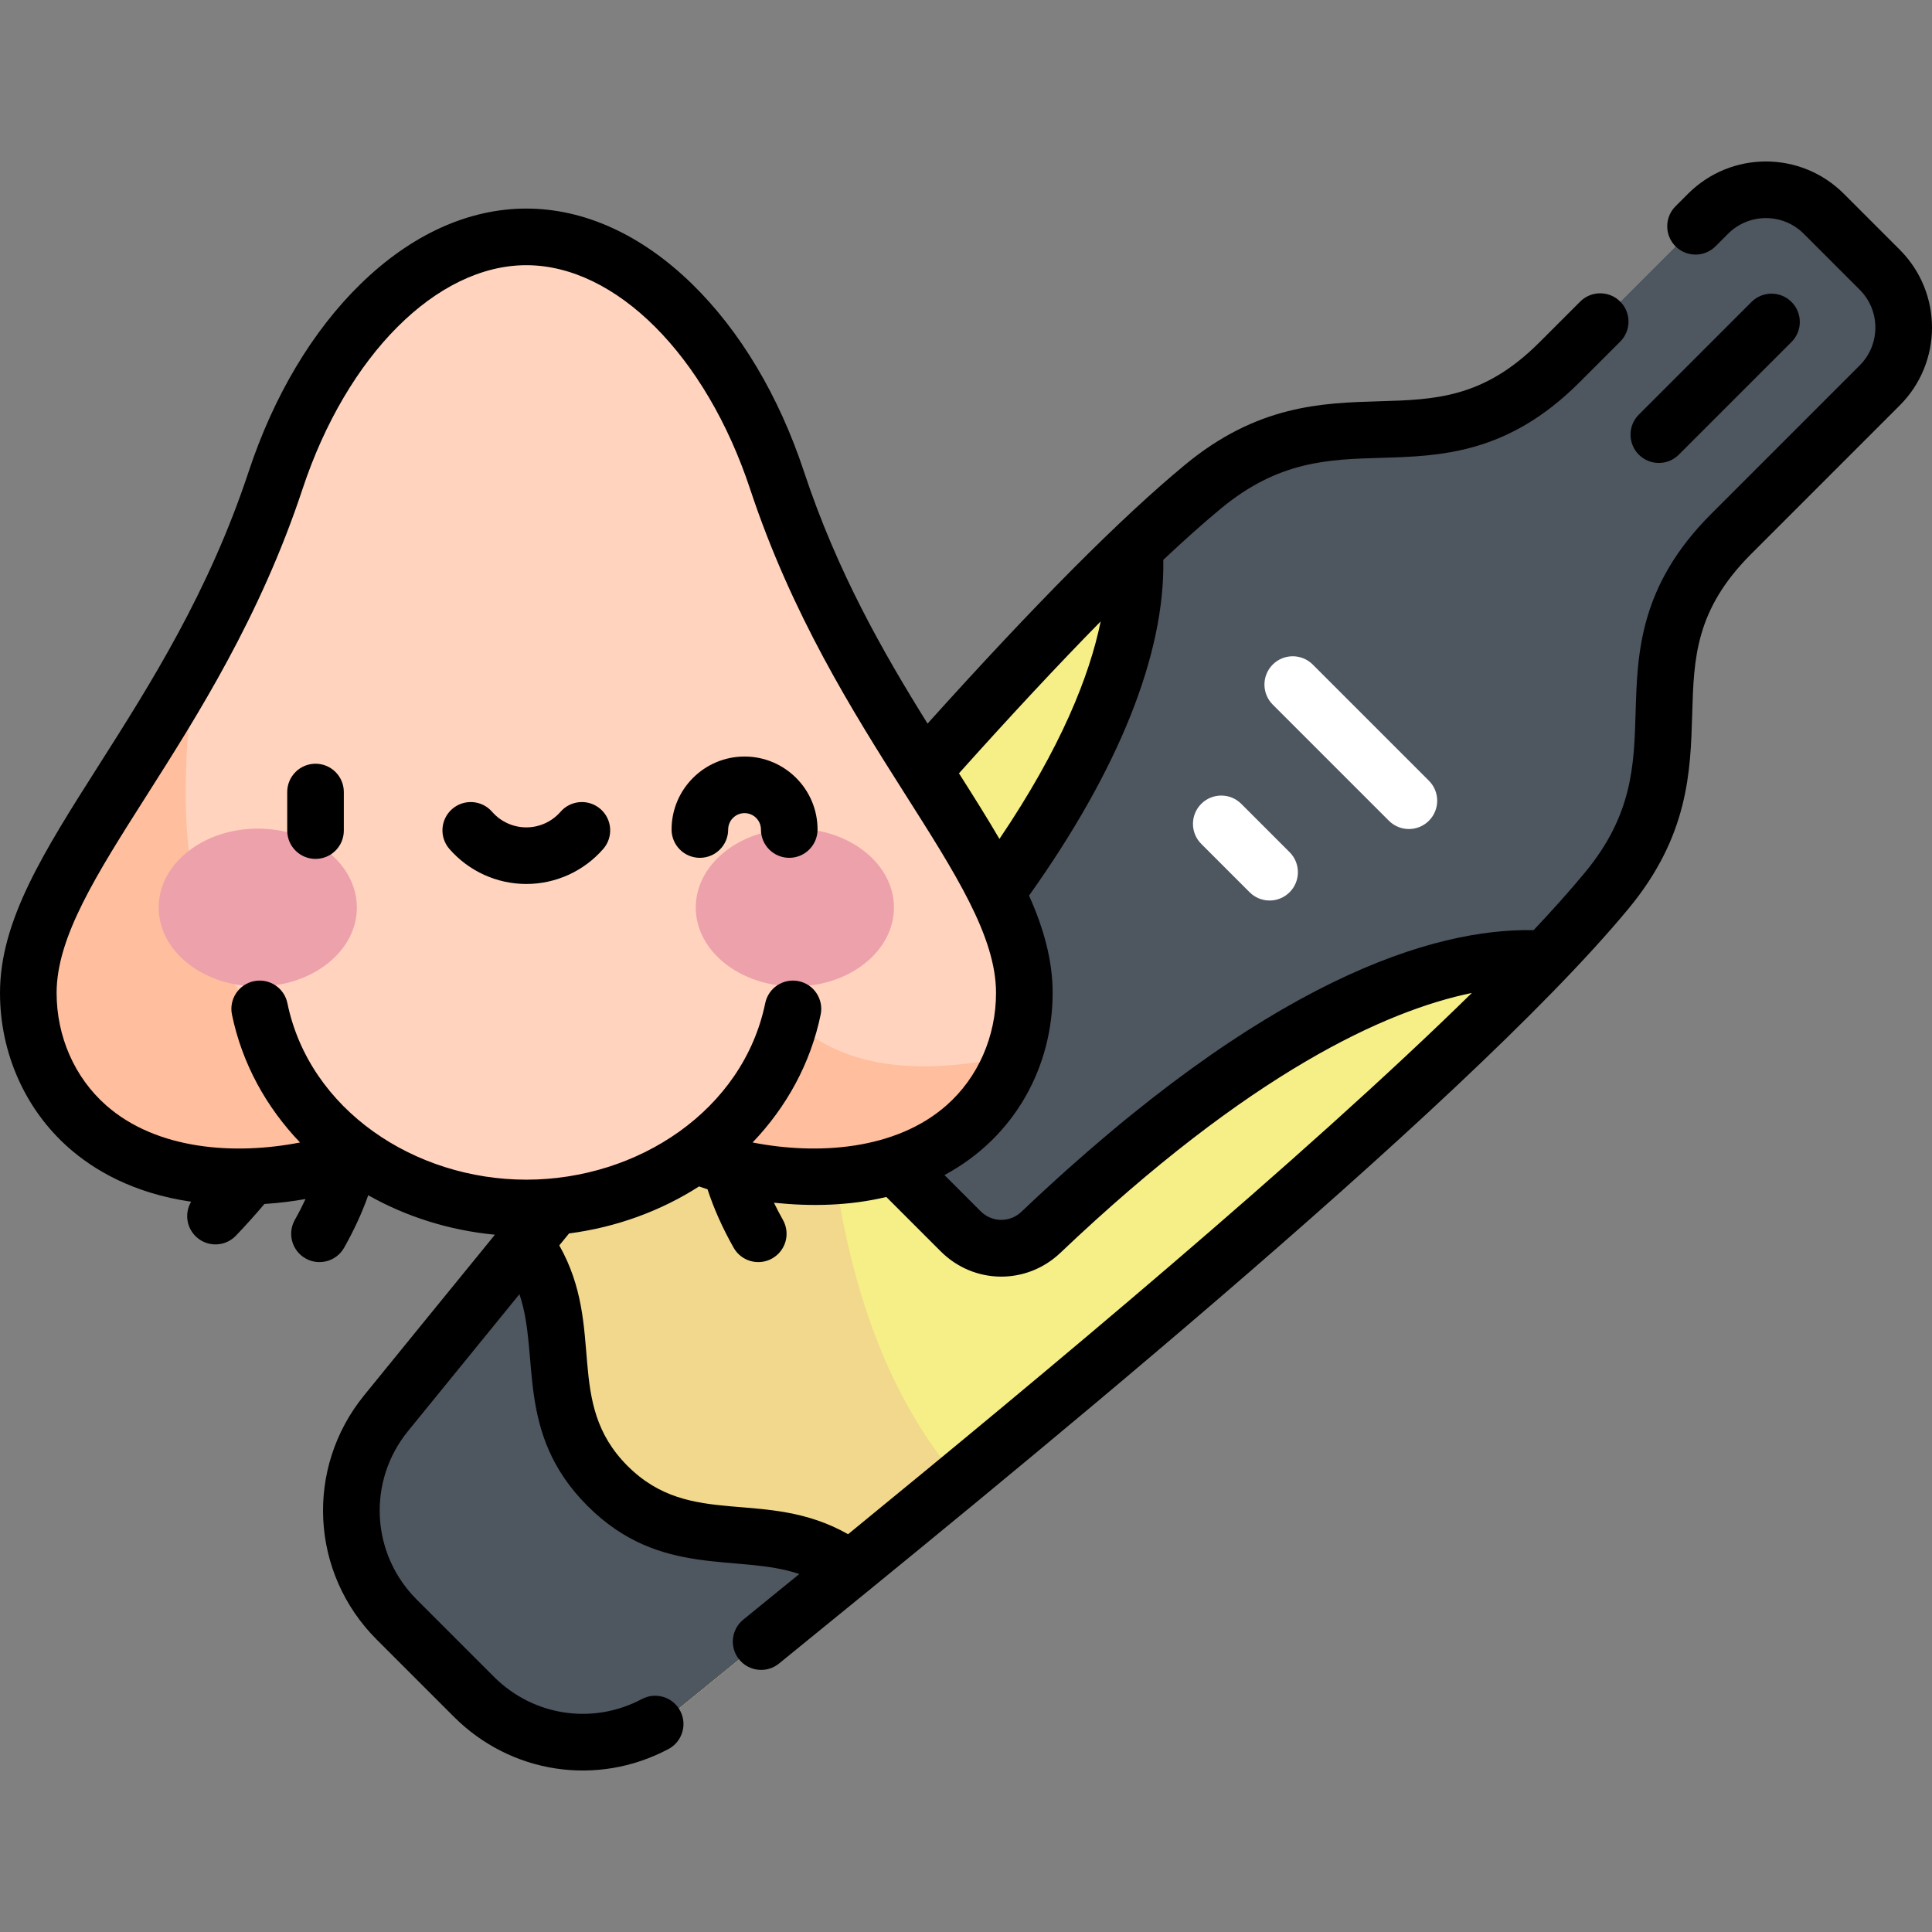<?xml version="1.0" encoding="iso-8859-1"?>
<!-- Generator: Adobe Illustrator 23.1.0, SVG Export Plug-In . SVG Version: 6.00 Build 0)  -->
<svg version="1.1" id="Capa_1" xmlns="http://www.w3.org/2000/svg" xmlns:xlink="http://www.w3.org/1999/xlink" x="0px" y="0px"
	 viewBox="0 0 512.007 512.007" style="enable-background:new 0 0 512.007 512.007;" xml:space="preserve">
<rect x="0" y="0" width="512.007" height="512.007" fill="#808080" stroke="none"/>
<g>
	<path style="fill:#F6EE86;" d="M458.762,141.529c-32.851,32.851-3.55,58.921-32.924,94.449
		c-45.104,54.555-174.12,158.313-245.533,216.487c-16.256,13.243-39.886,12.032-54.712-2.794l-20.465-20.465
		c-14.826-14.826-16.037-38.456-2.794-54.712c58.175-71.413,161.933-200.429,216.487-245.533
		c35.528-29.374,61.598-0.073,94.449-32.924l39.384-39.384c8.472-8.472,22.208-8.472,30.68,0l14.812,14.812
		c8.472,8.472,8.472,22.208,0,30.68L458.762,141.529z"/>
	<path style="fill:#F1D88C;" d="M220.783,231.561c-42.844,49.649-87.216,104.592-118.45,142.933
		c-13.243,16.256-12.032,39.886,2.794,54.712l20.465,20.465c14.826,14.826,38.455,16.037,54.712,2.794
		c20.861-16.994,46.639-37.88,73.803-60.29C217.351,349.644,215.52,279.278,220.783,231.561z"/>
	<path style="fill:#4E5660;" d="M180.305,452.466c13.298-10.833,28.596-23.248,44.975-36.63
		c-21.374-15.823-43.577-1.344-64.274-22.042c-20.697-20.698-6.219-42.9-22.042-64.274c-13.382,16.379-25.797,31.676-36.63,44.975
		c-13.243,16.256-12.032,39.885,2.794,54.712l20.465,20.465C140.419,464.498,164.048,465.709,180.305,452.466z"/>
	<path style="fill:#4E5660;" d="M228.475,300.193l26.131,26.131c5.84,5.84,15.268,5.94,21.253,0.25
		c57.558-54.718,103.105-74.551,133.673-72.436c6.206-6.497,11.7-12.589,16.306-18.16c29.374-35.528,0.073-61.598,32.924-94.449
		l39.384-39.384c8.472-8.472,8.472-22.208,0-30.68l-14.812-14.812c-8.472-8.472-22.208-8.472-30.68,0L413.27,96.038
		c-32.851,32.851-58.921,3.55-94.449,32.924c-5.571,4.606-11.663,10.1-18.16,16.306c2.115,30.567-17.718,76.114-72.436,133.673
		C222.535,284.926,222.635,294.354,228.475,300.193z"/>
	<g>
		<path style="fill:#FFD3BD;" d="M154.068,263.132c0,26.455,20.287,44.248,49.536,47.901c46.73,5.836,67.858-21.446,67.858-47.901
			c0-33.498-43.475-69.211-65.532-135.83c-12.712-38.395-39.137-64.524-66.449-64.524c-27.313,0-53.737,26.129-66.449,64.524
			C50.975,193.921,7.5,229.634,7.5,263.132c0,26.455,21.128,53.737,67.858,47.901c29.249-3.653,49.536-21.446,49.536-47.901H154.068
			z"/>
		<path style="fill:#FFBE9D;" d="M104.2,285.173c-53.3-8.643-60.725-56.417-51.808-111.253C31.134,212.528,7.5,238.433,7.5,263.132
			c0,26.455,21.128,53.737,67.858,47.901c18.69-2.334,33.71-10.45,42.126-22.903C113.951,287.036,109.562,286.043,104.2,285.173z"/>
		<path style="fill:#FFBE9D;" d="M268.549,279.775c-58.831,12.688-70.265-19.517-82.103-55.033h-53.084v38.39h20.707
			c0,26.455,20.287,44.248,49.536,47.901C240.408,315.629,261.32,299.68,268.549,279.775z"/>
		<ellipse style="fill:#FFD3BD;" cx="139.481" cy="255.515" rx="71.885" ry="64.613"/>
	</g>
	<g>
		<path style="fill:#FFFFFF;" d="M373.378,219.704c-1.919,0-3.839-0.732-5.303-2.197l-30.783-30.783
			c-2.929-2.929-2.929-7.678,0-10.607c2.929-2.929,7.678-2.929,10.606,0l30.783,30.783c2.929,2.929,2.929,7.678,0,10.607
			C377.217,218.972,375.298,219.704,373.378,219.704z"/>
		<path style="fill:#FFFFFF;" d="M336.465,238.649c-1.919,0-3.839-0.732-5.303-2.197l-12.814-12.814
			c-2.929-2.929-2.929-7.678,0-10.607c2.929-2.929,7.678-2.929,10.606,0l12.814,12.814c2.929,2.929,2.929,7.678,0,10.606
			C340.304,237.916,338.384,238.649,336.465,238.649z"/>
	</g>
	<g>
		<g>
			<ellipse style="fill:#EDA1AB;" cx="68.314" cy="240.506" rx="26.259" ry="20.912"/>
			<ellipse style="fill:#EDA1AB;" cx="210.648" cy="240.506" rx="26.259" ry="20.912"/>
		</g>
	</g>
	<path d="M444.915,120.491l29.864-29.864c2.929-2.929,2.929-7.678,0-10.606c-2.929-2.929-7.678-2.929-10.606,0l-29.864,29.864
		c-2.929,2.929-2.929,7.678,0,10.606C437.237,123.421,441.986,123.42,444.915,120.491z M83.618,202.399c-4.142,0-7.5,3.358-7.5,7.5
		v10.22c0,4.142,3.358,7.5,7.5,7.5c4.142,0,7.5-3.358,7.5-7.5v-10.22C91.118,205.757,87.76,202.399,83.618,202.399z
		 M159.137,214.403c-3.124-2.722-7.861-2.396-10.582,0.726c-2.291,2.629-5.599,4.137-9.075,4.137c-3.475,0-6.782-1.508-9.074-4.137
		c-2.722-3.123-7.459-3.448-10.581-0.726c-3.123,2.721-3.448,7.459-0.726,10.581c5.141,5.898,12.569,9.282,20.381,9.282
		c7.813,0,15.242-3.383,20.382-9.282C162.585,221.862,162.26,217.124,159.137,214.403z M185.475,227.334c4.142,0,7.5-3.358,7.5-7.5
		c0-2.395,1.948-4.343,4.343-4.343s4.343,1.948,4.343,4.343c0,4.142,3.358,7.5,7.5,7.5c4.142,0,7.5-3.358,7.5-7.5
		c0-10.666-8.677-19.343-19.343-19.343s-19.343,8.677-19.343,19.343C177.975,223.976,181.333,227.334,185.475,227.334z
		 M503.449,66.162L488.637,51.35c-11.408-11.409-29.875-11.411-41.286,0l-3.317,3.317c-2.929,2.929-2.929,7.678,0,10.606
		c2.929,2.929,7.678,2.929,10.606,0l3.317-3.317c5.547-5.546,14.525-5.548,20.073,0l14.812,14.813
		c5.546,5.545,5.548,14.524,0,20.072l-39.384,39.385c-19.018,19.018-19.539,36.881-19.999,52.642
		c-0.407,13.925-0.791,27.078-13.402,42.332c-3.906,4.724-8.482,9.849-13.62,15.299c-26.434-0.502-70.629,12.735-135.746,74.639
		c-3.065,2.914-7.801,2.862-10.782-0.118l-9.611-9.611c18.831-10.132,28.664-28.89,28.664-48.279c0-8.615-2.346-17.036-6.254-25.788
		c23.801-33.418,36.027-64.011,35.58-88.969c5.59-5.268,10.701-9.822,15.311-13.633c15.254-12.611,28.407-12.996,42.332-13.402
		c15.76-0.46,33.624-0.981,52.641-19.999l10.808-10.807c2.929-2.929,2.929-7.677,0-10.606c-2.929-2.93-7.678-2.929-10.606,0
		l-10.808,10.807c-14.804,14.804-27.626,15.178-42.472,15.612c-15.106,0.441-32.228,0.941-51.453,16.835
		c-17.039,14.087-39.409,36.572-68.226,68.582c-11.727-18.811-23.938-40.156-32.766-66.819c-6.64-20.054-16.886-37.23-29.63-49.67
		c-13.402-13.082-28.596-19.997-43.938-19.997c-15.342,0-30.536,6.914-43.938,19.997c-12.745,12.44-22.991,29.616-29.631,49.67
		c-10.603,32.024-26.088,56.39-39.751,77.888C11.545,225.832,0,243.998,0,263.132c0,15.871,6.626,30.824,18.179,41.024
		c6.618,5.843,17.025,12.075,32.477,14.312c-1.744,2.94-1.303,6.794,1.278,9.25c3.006,2.862,7.754,2.732,10.604-0.261
		c2.71-2.847,5.234-5.655,7.535-8.382c4.226-0.294,7.555-0.723,10.904-1.321c-0.85,1.824-1.789,3.665-2.844,5.536
		c-2.035,3.608-0.759,8.182,2.849,10.217c3.608,2.035,8.182,0.759,10.217-2.849c2.654-4.706,4.77-9.305,6.39-13.9
		c9.989,5.641,21.415,9.3,33.574,10.458c-13.054,15.987-24.289,29.831-34.643,42.54c-15.726,19.304-14.304,47.142,3.306,64.752
		l20.465,20.465c15.02,15.02,37.845,18.638,56.857,8.547c3.658-1.942,5.05-6.482,3.108-10.141
		c-1.942-3.658-6.483-5.049-10.141-3.108c-13.015,6.909-28.776,4.537-39.218-5.905l-20.465-20.465
		c-12.15-12.15-13.131-31.354-2.282-44.672c9.562-11.738,18.192-22.37,29.508-36.247c5.561,16.262-1.302,36.765,18.046,56.113
		c19.322,19.322,39.899,12.499,56.118,18.047c-5.208,4.245-10.18,8.29-14.848,12.089c-3.213,2.614-3.698,7.338-1.083,10.551
		c2.606,3.202,7.329,3.705,10.551,1.084c54.227-44.127,181.156-146.865,225.179-200.111c15.894-19.225,16.394-36.346,16.835-51.452
		c0.433-14.847,0.808-27.668,15.612-42.473l39.384-39.384C514.858,96.04,514.86,77.573,503.449,66.162z M291.694,164.683
		c-2.941,14.376-10.458,33.411-26.829,57.649c-3.226-5.536-6.853-11.294-10.723-17.389
		C268.017,189.46,280.557,176.017,291.694,164.683z M139.481,312.628c-29.62,0-57.48-18.495-63.316-46.777
		c-0.837-4.057-4.803-6.664-8.861-5.83c-4.057,0.837-6.667,4.804-5.83,8.861c2.667,12.925,9.057,24.498,18.041,33.89
		c-17.235,3.375-37.964,2.009-51.409-9.861C19.777,285.557,15,274.703,15,263.132c0-14.771,10.512-31.312,23.821-52.253
		c13.43-21.132,30.144-47.432,41.331-81.219c11.76-35.518,35.603-59.381,59.329-59.381c23.727,0,47.57,23.863,59.329,59.381
		c21.976,66.372,65.152,103.589,65.152,133.472c0,11.571-4.777,22.425-13.107,29.779c-13.449,11.873-34.188,13.233-51.409,9.861
		c8.983-9.392,15.374-20.965,18.041-33.89c0.837-4.057-1.773-8.024-5.83-8.861c-4.054-0.835-8.024,1.772-8.861,5.83
		C196.96,294.143,169.141,312.628,139.481,312.628z M224.758,406.584c-22.023-12.44-41.594-1.238-58.45-18.093
		c-16.872-16.873-5.624-36.366-18.089-58.442c0.859-1.05,1.727-2.11,2.592-3.167c12.623-1.647,24.375-6.002,34.442-12.457
		c0.743,0.262,1.494,0.513,2.251,0.754c1.68,5.124,3.954,10.225,6.918,15.48c2.035,3.609,6.61,4.884,10.217,2.849
		c3.608-2.035,4.883-6.609,2.849-10.217c-0.866-1.536-1.654-3.049-2.38-4.549c9.952,1.033,19.969,0.813,29.782-1.528l14.413,14.413
		c8.77,8.77,22.704,8.958,31.724,0.382c50.315-47.832,86.217-64.167,109.038-68.863C345.405,306.991,276.392,364.37,224.758,406.584
		z"/>
</g>
<g>
</g>
<g>
</g>
<g>
</g>
<g>
</g>
<g>
</g>
<g>
</g>
<g>
</g>
<g>
</g>
<g>
</g>
<g>
</g>
<g>
</g>
<g>
</g>
<g>
</g>
<g>
</g>
<g>
</g>
</svg>
